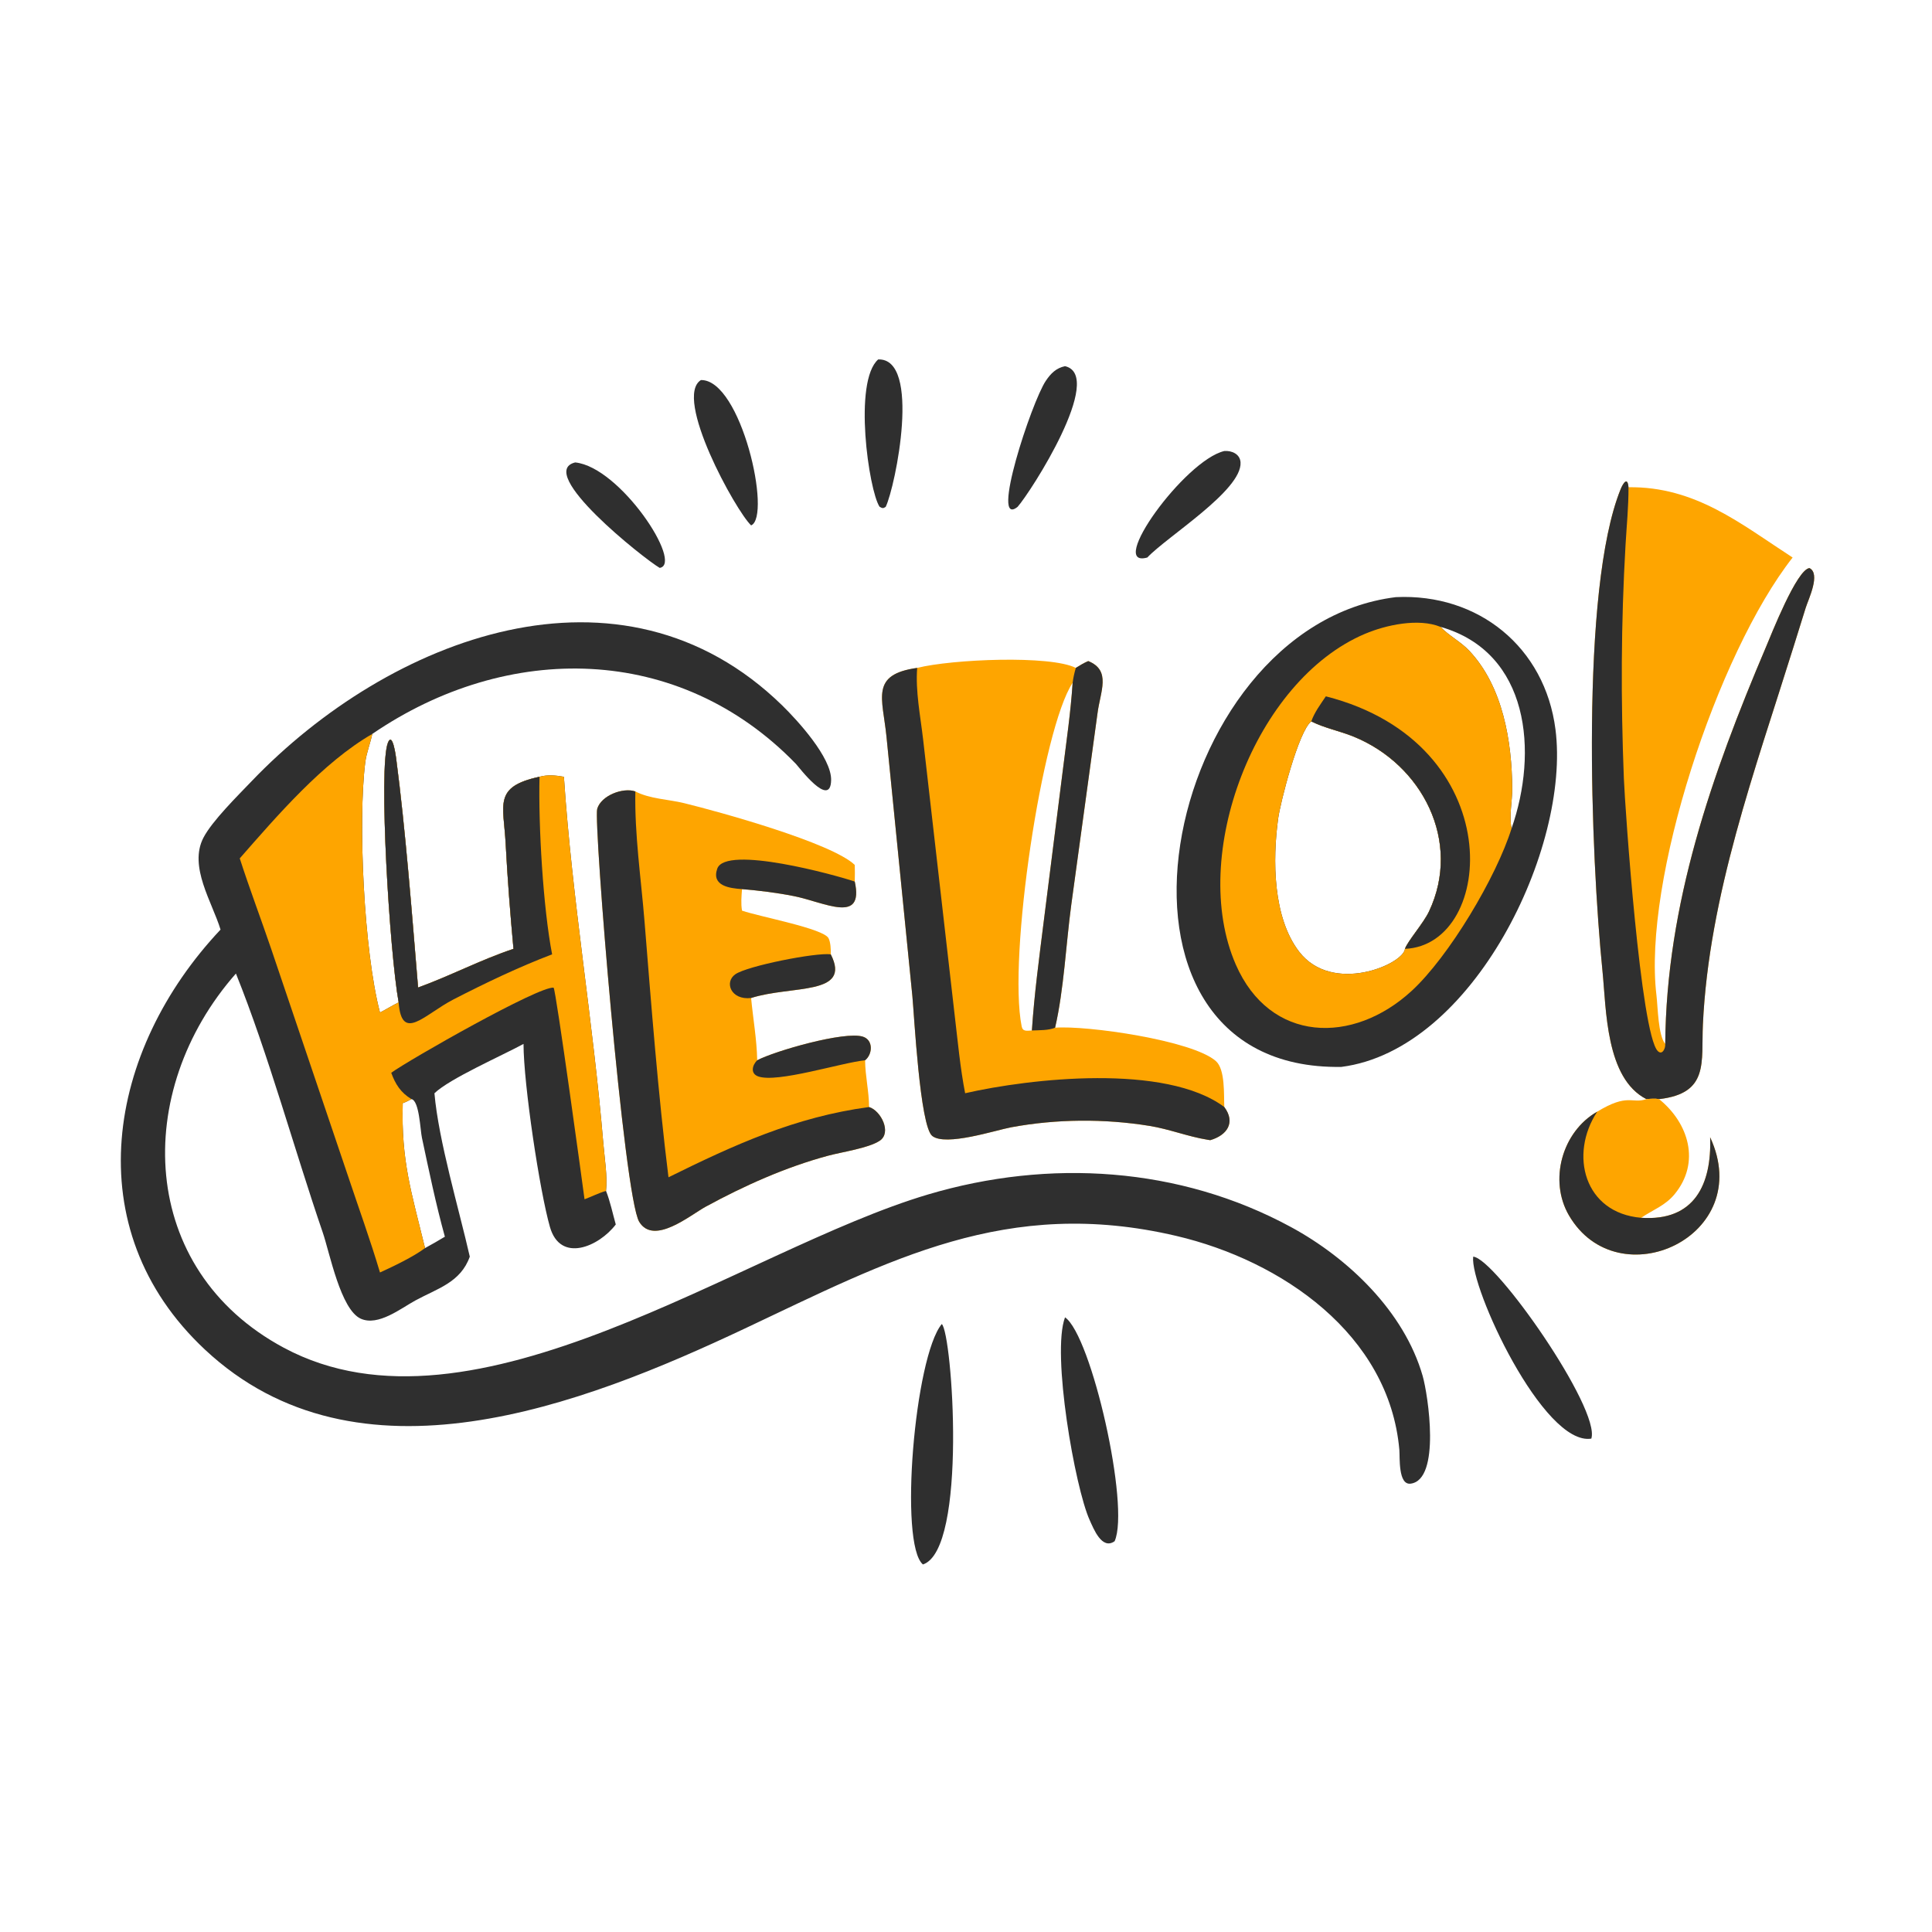<svg width="105" height="105" viewBox="0 0 105 105" fill="none" xmlns="http://www.w3.org/2000/svg">
<path d="M11.986 50.522C11.531 49.027 10.246 47.097 11.053 45.533C11.523 44.622 12.924 43.242 13.676 42.456C21.156 34.648 33.738 29.778 42.511 38.338C43.343 39.151 45.193 41.171 45.17 42.394C45.14 43.988 43.399 41.663 43.257 41.516C36.912 34.962 27.593 34.857 20.233 39.888C20.126 40.404 19.917 40.913 19.851 41.433C19.449 44.613 19.773 51.7 20.651 55.027C20.994 54.854 21.322 54.644 21.666 54.477C21.174 51.76 20.558 41.717 21.082 40.367C21.332 39.724 21.518 41.119 21.529 41.208C22.04 45.08 22.396 49.751 22.722 53.671C24.479 53.034 26.121 52.164 27.906 51.569C27.731 49.663 27.582 47.772 27.482 45.86C27.372 43.729 26.789 42.758 29.323 42.215C29.777 42.093 30.19 42.139 30.647 42.215C31.098 48.96 32.234 55.476 32.79 62.145C32.859 62.968 33.018 63.9 32.936 64.722C33.167 65.309 33.295 65.941 33.466 66.548C32.551 67.751 30.456 68.665 29.888 66.684C29.337 64.763 28.457 58.955 28.452 56.735C27.266 57.381 24.441 58.617 23.611 59.416C23.832 61.985 24.949 65.727 25.532 68.296C25.031 69.7 23.783 70.021 22.576 70.677C21.791 71.104 20.558 72.092 19.611 71.67C18.511 71.178 17.919 68.087 17.541 66.984C15.98 62.43 14.596 57.322 12.822 52.91C7.175 59.319 7.492 68.99 15.421 73.245C25.765 78.796 40.313 67.922 50.437 64.917C57.01 62.966 64.114 63.401 70.175 66.695C73.292 68.389 76.318 71.295 77.317 74.773C77.613 75.804 78.314 80.425 76.663 80.634C75.979 80.72 76.086 79.187 76.052 78.798C75.5 72.515 69.643 68.51 63.936 67.171C54.721 65.008 48.359 68.486 40.481 72.202C31.638 76.373 19.438 81.12 11.135 73.345C4.11 66.768 5.816 57.068 11.986 50.522ZM21.888 59.954C21.8 63.1 22.354 64.775 23.1 67.831C23.464 67.632 23.823 67.427 24.178 67.212C23.688 65.441 23.313 63.627 22.93 61.83C22.84 61.409 22.789 59.818 22.362 59.735C22.207 59.815 22.055 59.899 21.888 59.954Z" fill="#2F2F2F"/>
<path d="M13.03 46.651C15.079 44.314 17.557 41.431 20.233 39.888C20.126 40.404 19.917 40.912 19.851 41.433C19.449 44.612 19.773 51.7 20.651 55.026C20.994 54.854 21.322 54.643 21.666 54.477C21.174 51.759 20.558 41.716 21.082 40.367C21.332 39.724 21.518 41.119 21.529 41.207C22.04 45.079 22.396 49.75 22.722 53.67C24.479 53.033 26.121 52.163 27.906 51.568C27.731 49.663 27.582 47.771 27.482 45.859C27.372 43.729 26.789 42.757 29.323 42.215C29.777 42.092 30.19 42.139 30.647 42.215C31.098 48.959 32.234 55.476 32.79 62.145C32.859 62.968 33.018 63.9 32.936 64.722C32.547 64.834 32.152 65.036 31.768 65.178C31.658 64.337 30.216 53.811 30.088 53.679C29.319 53.568 22.253 57.586 21.263 58.303C21.487 58.924 21.786 59.391 22.362 59.734C22.207 59.814 22.055 59.899 21.888 59.953C21.8 63.099 22.354 64.774 23.1 67.83C22.482 68.297 21.37 68.831 20.651 69.156C20.122 67.379 19.487 65.632 18.9 63.873L14.738 51.569C14.178 49.925 13.564 48.304 13.03 46.651Z" fill="#FEA500"/>
<path d="M21.665 54.477C21.174 51.759 20.558 41.717 21.082 40.367C21.332 39.724 21.518 41.119 21.529 41.207C22.04 45.08 22.396 49.751 22.722 53.67C24.479 53.033 26.121 52.164 27.906 51.569C27.731 49.663 27.582 47.771 27.482 45.86C27.372 43.729 26.789 42.757 29.322 42.215C29.255 44.877 29.52 49.355 30.006 51.866C28.193 52.557 26.377 53.425 24.652 54.313C23.07 55.127 21.83 56.684 21.665 54.477Z" fill="#2F2F2F"/>
<path d="M75.862 32.453C80.346 32.241 83.963 35.17 84.537 39.644C85.358 46.059 80.08 57.064 72.901 57.984C58.39 58.219 63.071 34.023 75.862 32.453ZM71.266 39.206C70.574 39.728 69.582 43.625 69.466 44.481C69.159 46.728 69.172 49.861 70.607 51.723C72.42 54.075 76.269 52.407 76.356 51.568C76.504 51.146 77.361 50.178 77.662 49.541C79.461 45.738 77.298 41.542 73.55 40.026C72.799 39.722 71.993 39.571 71.266 39.206ZM82.151 45.02C83.597 40.888 83.141 35.453 78.288 34.068C78.757 34.56 79.382 34.869 79.849 35.364C81.681 37.309 82.172 40.298 82.186 42.87C82.19 43.543 82.006 44.373 82.151 45.02Z" fill="#2F2F2F"/>
<path d="M82.151 45.02C81.33 47.658 78.749 51.986 76.72 53.853C73.536 56.784 69.022 56.694 67.159 52.413C64.593 46.519 68.204 36.974 74.187 34.446C75.329 33.963 77.092 33.582 78.288 34.069C78.757 34.561 79.382 34.869 79.849 35.364C81.681 37.309 82.172 40.298 82.186 42.87C82.19 43.543 82.006 44.373 82.151 45.02ZM71.266 39.206C70.574 39.728 69.582 43.625 69.465 44.482C69.158 46.728 69.172 49.862 70.607 51.724C72.42 54.076 76.269 52.408 76.356 51.569C76.504 51.146 77.361 50.178 77.662 49.541C79.461 45.739 77.298 41.543 73.55 40.026C72.799 39.722 71.993 39.571 71.266 39.206Z" fill="#FEA500"/>
<path d="M72.057 37.844C82.075 40.401 81.294 51.369 76.356 51.568C76.504 51.146 77.361 50.178 77.662 49.541C79.461 45.738 77.298 41.542 73.55 40.026C72.799 39.722 71.993 39.571 71.266 39.206C71.434 38.718 71.772 38.269 72.057 37.844Z" fill="#2F2F2F"/>
<path d="M49.847 36.299C51.739 35.824 57.088 35.597 58.468 36.299C58.689 36.16 58.903 36.031 59.144 35.927C60.407 36.439 59.798 37.577 59.646 38.772L58.222 49.165C57.933 51.306 57.823 53.776 57.342 55.854C59.045 55.716 64.809 56.54 66.081 57.668C66.594 58.123 66.508 59.502 66.538 60.164C67.17 61.014 66.681 61.703 65.774 61.966L65.624 61.942C64.566 61.772 63.552 61.365 62.481 61.191C60.023 60.791 57.41 60.81 54.958 61.265C54.102 61.424 51.402 62.314 50.667 61.737C49.995 61.208 49.684 55.146 49.585 54.129L48.177 40.019C47.965 37.93 47.286 36.656 49.847 36.299ZM58.295 37.111C56.641 39.594 54.77 52.046 55.526 55.785C55.586 56.081 55.823 56.016 56.081 56.004C56.211 54.038 56.473 52.096 56.717 50.142L57.764 41.845C57.959 40.274 58.193 38.691 58.295 37.111Z" fill="#FEA500"/>
<path d="M65.774 61.966L65.624 61.942C64.566 61.772 63.552 61.365 62.481 61.191C60.023 60.791 57.41 60.81 54.958 61.265C54.102 61.424 51.402 62.314 50.667 61.737C49.995 61.208 49.684 55.146 49.585 54.129L48.177 40.019C47.965 37.93 47.286 36.656 49.847 36.299C49.748 37.56 50.023 38.922 50.169 40.181L51.892 55.238C52.057 56.622 52.186 58.047 52.453 59.415C55.996 58.606 63.348 57.785 66.538 60.164C67.17 61.014 66.681 61.703 65.774 61.966Z" fill="#2F2F2F"/>
<path d="M58.468 36.299C58.689 36.16 58.903 36.031 59.144 35.928C60.407 36.439 59.798 37.577 59.646 38.772L58.222 49.166C57.933 51.306 57.823 53.776 57.342 55.854C56.978 56.007 56.474 55.986 56.081 56.004C56.211 54.038 56.473 52.096 56.717 50.142L57.764 41.845C57.959 40.274 58.193 38.691 58.295 37.112C58.329 36.829 58.39 36.572 58.468 36.299Z" fill="#2F2F2F"/>
<path d="M47.232 60.165C47.881 60.364 48.476 61.558 47.809 61.998C47.194 62.403 45.765 62.605 45.002 62.811C42.7 63.431 40.444 64.442 38.358 65.578C37.521 66.033 35.533 67.708 34.739 66.401C33.907 65.03 32.25 44.665 32.457 43.959C32.67 43.232 33.86 42.781 34.53 43.012C35.312 43.421 36.325 43.439 37.183 43.65C39.081 44.114 45.194 45.801 46.454 47.006C46.464 47.309 46.463 47.608 46.454 47.911C46.972 50.251 44.808 49.034 43.151 48.703C42.219 48.517 41.275 48.402 40.327 48.322C40.298 48.718 40.261 49.099 40.327 49.492C41.336 49.834 44.739 50.46 45.026 50.985C45.143 51.199 45.16 51.622 45.151 51.866C46.301 54.123 43.031 53.536 40.821 54.239C40.928 55.374 41.13 56.481 41.152 57.624C42.11 57.119 45.908 56.026 46.896 56.341C47.473 56.525 47.427 57.296 47.016 57.624C47.022 58.475 47.229 59.314 47.232 60.165Z" fill="#FEA500"/>
<path d="M47.232 60.165C47.881 60.364 48.476 61.558 47.809 61.998C47.194 62.403 45.765 62.605 45.002 62.811C42.7 63.431 40.444 64.442 38.358 65.578C37.521 66.033 35.533 67.708 34.739 66.401C33.907 65.03 32.25 44.665 32.457 43.959C32.67 43.232 33.86 42.781 34.53 43.012C34.483 45.354 34.84 47.748 35.029 50.083C35.393 54.596 35.77 59.489 36.331 63.983C39.89 62.225 43.215 60.703 47.232 60.165Z" fill="#2F2F2F"/>
<path d="M40.327 48.322C39.665 48.276 38.654 48.151 38.981 47.211C39.435 45.909 45.435 47.562 46.454 47.911C46.972 50.251 44.808 49.033 43.151 48.703C42.219 48.517 41.275 48.401 40.327 48.322Z" fill="#2F2F2F"/>
<path d="M41.152 57.623C42.11 57.118 45.908 56.025 46.896 56.34C47.473 56.524 47.427 57.296 47.016 57.623C45.731 57.752 42.232 58.877 41.201 58.499C40.77 58.341 40.882 57.889 41.152 57.623Z" fill="#2F2F2F"/>
<path d="M40.821 54.239C39.725 54.367 39.351 53.381 39.96 52.952C40.61 52.493 44.367 51.755 45.151 51.866C46.301 54.123 43.031 53.535 40.821 54.239Z" fill="#2F2F2F"/>
<path d="M89.479 59.735C87.26 58.603 87.302 54.857 87.092 52.778C86.462 46.554 85.874 32.045 88.076 26.591C88.211 26.259 88.456 25.885 88.505 26.48C92.153 26.433 94.62 28.483 97.425 30.3C93.323 35.529 89.273 47.882 90.025 54.092C90.102 54.729 90.114 56.276 90.502 56.735C90.561 49.133 93.032 42.096 95.968 35.185C96.272 34.469 97.645 30.959 98.338 30.874C98.96 31.176 98.29 32.553 98.142 33.014L97.469 35.17C95.389 41.84 92.876 48.647 92.548 55.682C92.453 57.723 92.899 59.421 90.168 59.735C89.951 59.692 89.699 59.716 89.479 59.735Z" fill="#FEA500"/>
<path d="M89.479 59.735C87.26 58.603 87.302 54.857 87.092 52.778C86.462 46.554 85.874 32.045 88.076 26.591C88.211 26.259 88.456 25.885 88.505 26.48C88.51 27.522 88.405 28.566 88.345 29.605C88.097 33.851 88.085 38.065 88.254 42.316C88.319 43.924 89.167 56.184 90.096 57.122C90.343 57.371 90.524 56.968 90.502 56.735C90.561 49.133 93.032 42.096 95.968 35.185C96.272 34.469 97.645 30.959 98.338 30.874C98.96 31.176 98.29 32.553 98.142 33.014L97.469 35.17C95.389 41.84 92.876 48.647 92.548 55.682C92.453 57.723 92.899 59.421 90.168 59.735C89.951 59.692 89.699 59.716 89.479 59.735Z" fill="#2F2F2F"/>
<path d="M89.479 59.735C89.699 59.716 89.951 59.692 90.168 59.735C91.779 61.035 92.431 63.179 91.011 64.902C90.492 65.531 89.843 65.743 89.194 66.184C92.091 66.385 93.034 64.365 92.943 61.809C95.442 67.2 87.934 70.618 85.271 66.057C84.161 64.156 84.894 61.505 86.806 60.416C88.484 59.395 88.68 60.004 89.479 59.735Z" fill="#FEA500"/>
<path d="M86.806 60.416C85.27 62.746 86.095 65.924 89.194 66.184C92.091 66.385 93.034 64.365 92.943 61.809C95.442 67.2 87.934 70.618 85.271 66.057C84.161 64.156 84.894 61.505 86.806 60.416Z" fill="#2F2F2F"/>
<path d="M51.184 71.958C51.754 72.468 52.593 84.22 50.16 85.025C48.849 83.933 49.706 73.74 51.184 71.958Z" fill="#2F2F2F"/>
<path d="M57.882 71.594C59.319 72.586 61.422 81.87 60.578 83.761C59.887 84.258 59.432 83.079 59.217 82.604C58.429 80.863 57.138 73.555 57.882 71.594Z" fill="#2F2F2F"/>
<path d="M80.064 68.296C81.279 68.387 87.001 76.582 86.485 78.186C83.881 78.602 79.875 69.953 80.064 68.296Z" fill="#2F2F2F"/>
<path d="M38.093 20.655C40.285 20.614 41.951 28.08 40.822 28.554C39.974 27.747 36.588 21.596 38.093 20.655Z" fill="#2F2F2F"/>
<path d="M57.882 19.901C60.079 20.408 56.013 26.754 55.303 27.547C53.792 28.75 56.06 21.863 56.834 20.703C57.102 20.302 57.398 20.001 57.882 19.901Z" fill="#2F2F2F"/>
<path d="M66.538 24.512C66.939 24.48 67.395 24.673 67.421 25.131C67.509 26.651 63.409 29.172 62.355 30.299C60.131 30.928 64.375 25.022 66.538 24.512Z" fill="#2F2F2F"/>
<path d="M47.728 19.534C50.085 19.457 48.67 26.433 48.136 27.547C47.996 27.643 47.948 27.625 47.801 27.539C47.217 26.647 46.362 20.737 47.728 19.534Z" fill="#2F2F2F"/>
<path d="M31.261 25.132C33.709 25.379 37.162 30.65 35.853 30.864C34.996 30.366 29.072 25.666 31.261 25.132Z" fill="#2F2F2F"/>
</svg>
